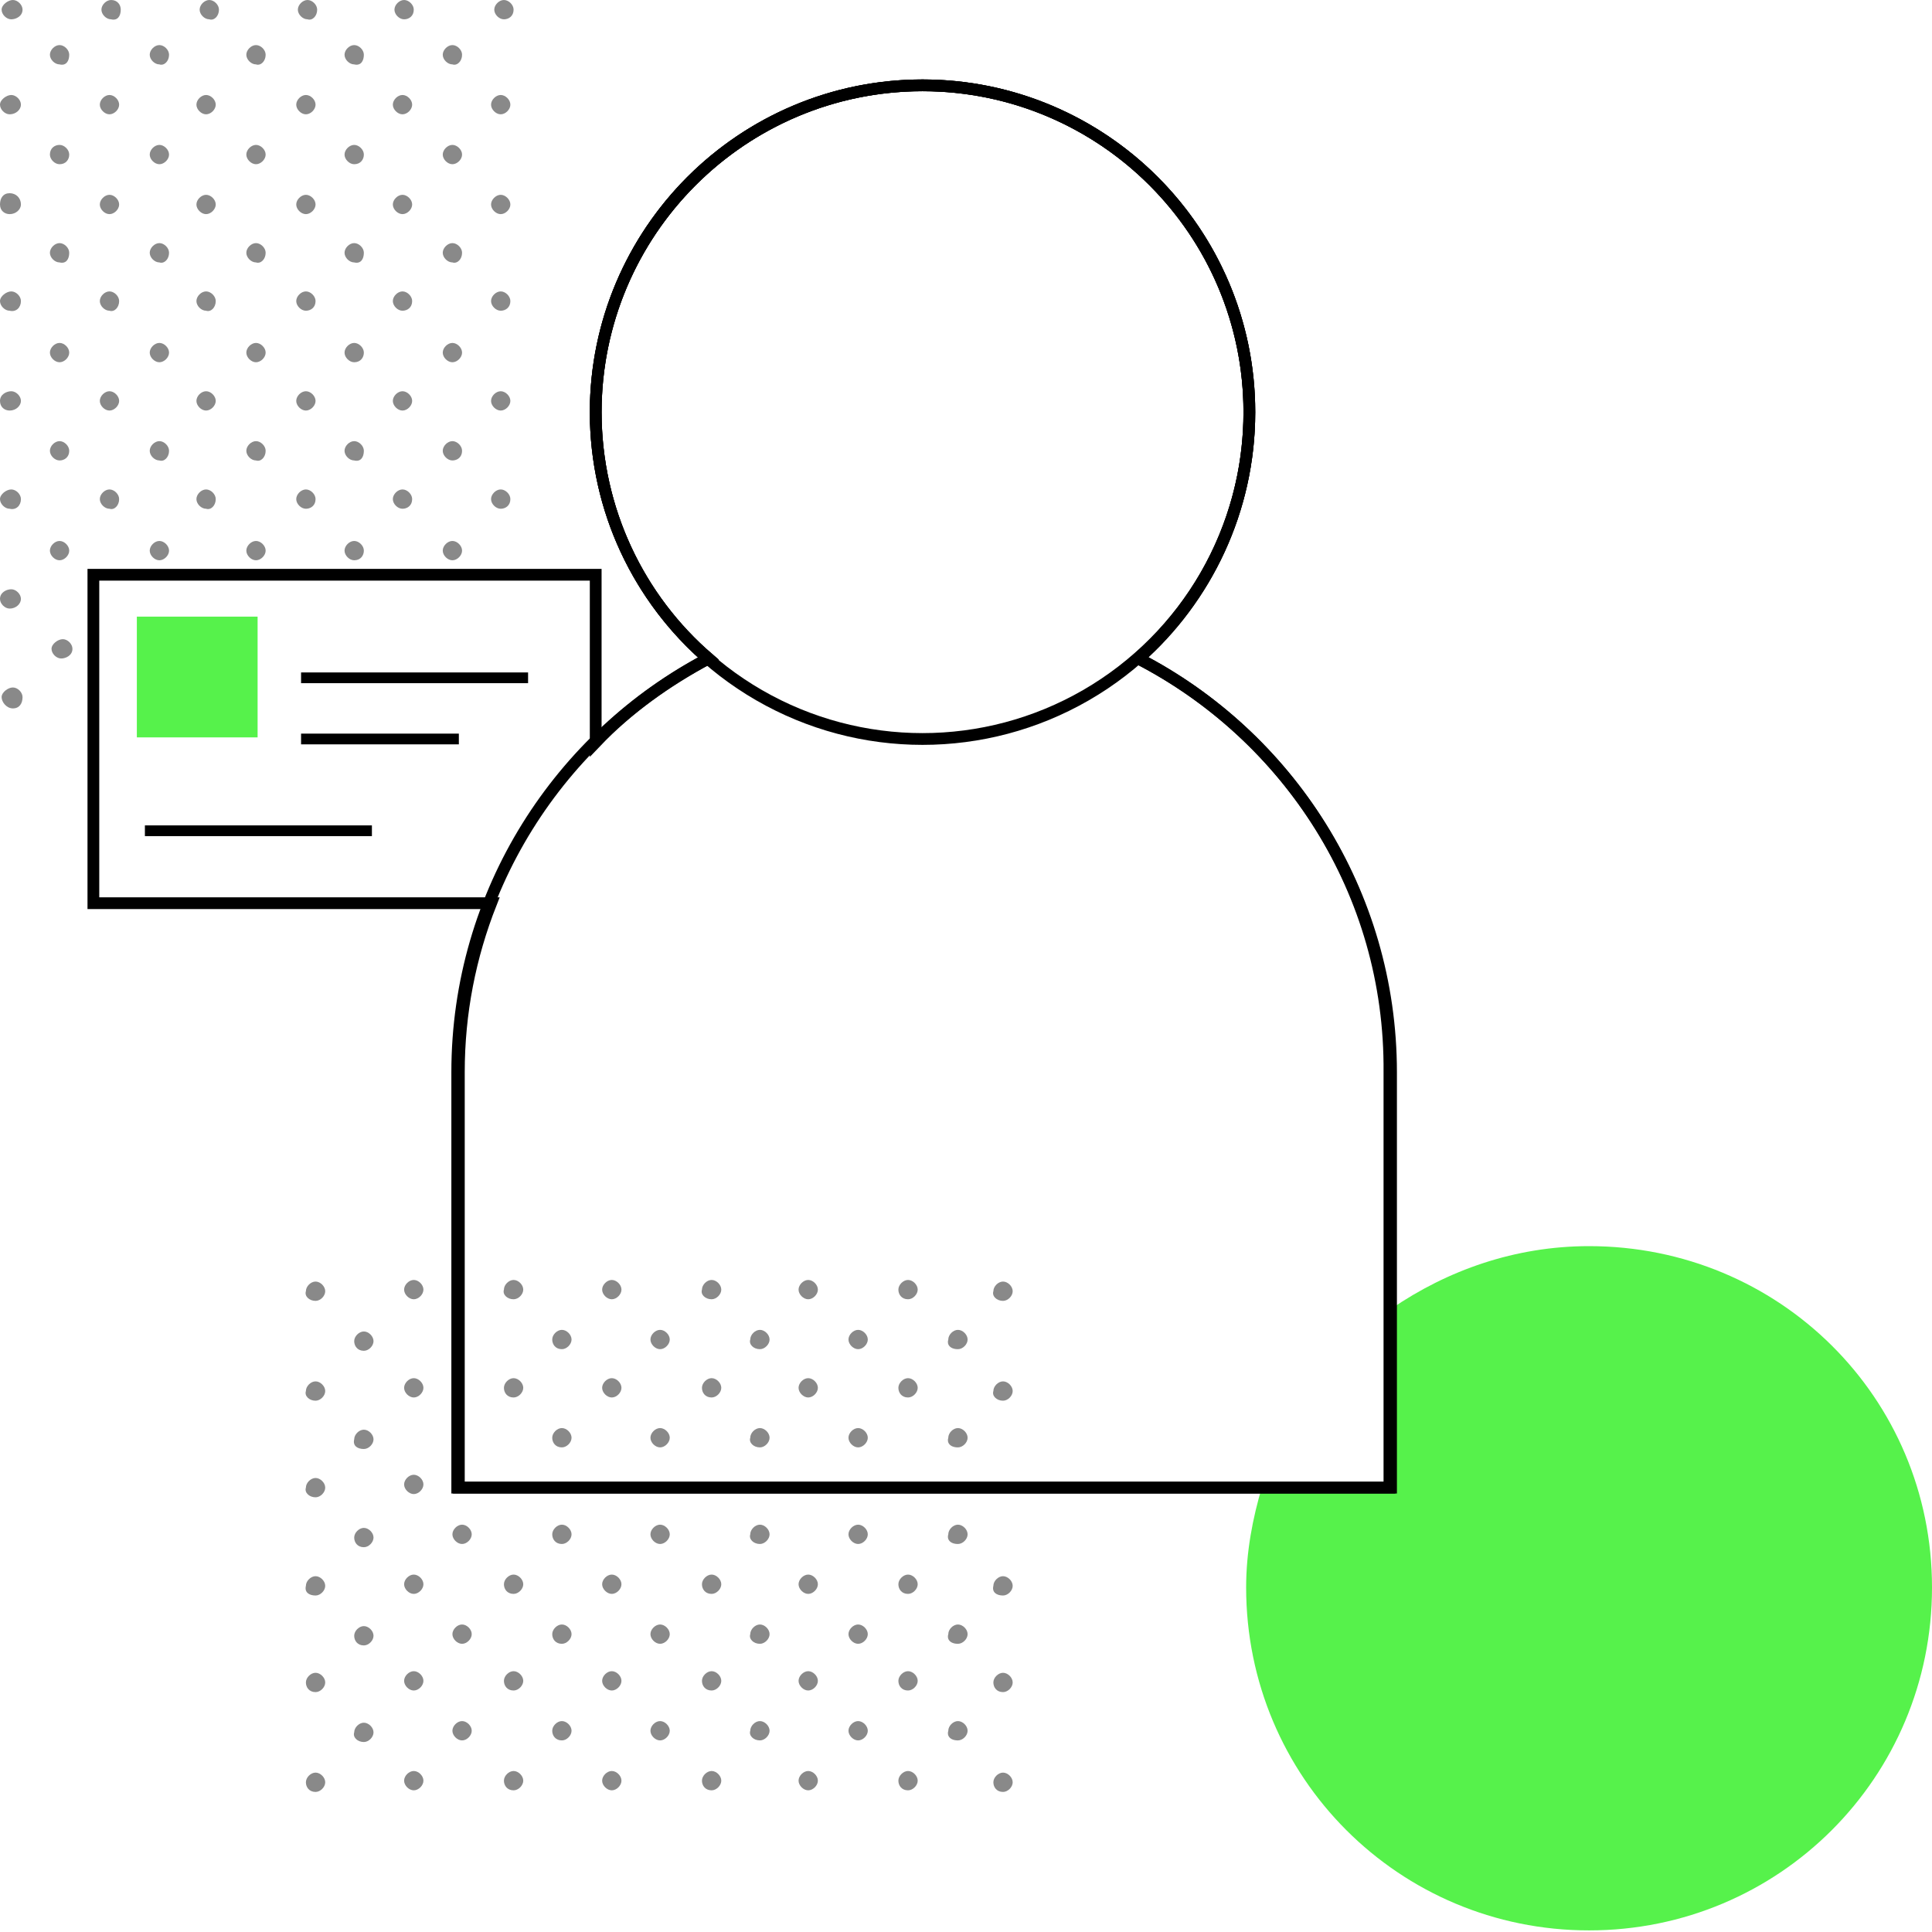 <?xml version="1.0" encoding="UTF-8"?>
<svg width="90px" height="90px" viewBox="0 0 90 90" version="1.1" xmlns="http://www.w3.org/2000/svg" xmlns:xlink="http://www.w3.org/1999/xlink">
    <title>0037 Rebranded help page-33</title>
    <g id="Page-1" stroke="none" stroke-width="1" fill="none" fill-rule="evenodd">
        <g id="membersfix-copy" transform="translate(-291, -135)">
            <g id="0037-Rebranded-help-page-33" transform="translate(291, 135)">
                <path d="M74.025,58.05 C70.575,58.05 67.425,59.175 64.8,60.975 L64.8,69.225 L58.8,69.225 C58.35,70.725 58.05,72.3 58.05,73.95 C58.05,82.8 65.175,89.925 74.025,89.925 C82.875,89.925 90,82.8 90,73.95 C90,65.1 82.875,58.05 74.025,58.05 Z" id="Path" fill="#56F24B" fill-rule="nonzero"></path>
                <circle id="Oval" stroke="#000000" stroke-width="0.548" cx="42.975" cy="19.2" r="15.225"></circle>
                <path d="M53.025,30.675 C56.175,27.9 58.2,23.775 58.2,19.2 C58.2,10.8 51.375,3.975 42.975,3.975 C34.575,3.975 27.75,10.8 27.75,19.2 C27.75,23.775 29.775,27.9 33,30.675 C26.1,34.275 21.3,41.55 21.3,49.95 L21.3,69.3 L64.725,69.3 L64.725,49.95 C64.8,41.55 60,34.275 53.025,30.675 Z" id="Path" stroke="#000000" stroke-width="0.548"></path>
                <g id="Group" transform="translate(13.5, 59.25)" fill="#898989" fill-rule="nonzero">
                    <path d="M10.425,24.15 C10.65,24.15 10.875,23.925 10.875,23.7 C10.875,23.475 10.65,23.25 10.425,23.25 C10.2,23.25 9.975,23.475 9.975,23.7 C9.975,23.925 10.125,24.15 10.425,24.15 Z M5.775,24.15 C6,24.15 6.225,23.925 6.225,23.7 C6.225,23.475 6,23.25 5.775,23.25 C5.55,23.25 5.325,23.475 5.325,23.7 C5.325,23.925 5.55,24.15 5.775,24.15 Z M8.025,21.825 C8.25,21.825 8.475,21.6 8.475,21.375 C8.475,21.15 8.25,20.925 8.025,20.925 C7.8,20.925 7.575,21.15 7.575,21.375 C7.575,21.6 7.8,21.825 8.025,21.825 Z M10.425,19.5 C10.65,19.5 10.875,19.275 10.875,19.05 C10.875,18.825 10.65,18.6 10.425,18.6 C10.2,18.6 9.975,18.825 9.975,19.05 C9.975,19.275 10.125,19.5 10.425,19.5 Z M5.775,19.5 C6,19.5 6.225,19.275 6.225,19.05 C6.225,18.825 6,18.6 5.775,18.6 C5.55,18.6 5.325,18.825 5.325,19.05 C5.325,19.275 5.55,19.5 5.775,19.5 Z M8.025,17.325 C8.25,17.325 8.475,17.1 8.475,16.875 C8.475,16.65 8.25,16.425 8.025,16.425 C7.8,16.425 7.575,16.65 7.575,16.875 C7.575,17.1 7.8,17.325 8.025,17.325 Z M10.425,15 C10.65,15 10.875,14.775 10.875,14.55 C10.875,14.325 10.65,14.1 10.425,14.1 C10.2,14.1 9.975,14.325 9.975,14.55 C9.975,14.775 10.125,15 10.425,15 Z M5.775,15 C6,15 6.225,14.775 6.225,14.55 C6.225,14.325 6,14.1 5.775,14.1 C5.55,14.1 5.325,14.325 5.325,14.55 C5.325,14.775 5.55,15 5.775,15 Z M8.025,12.675 C8.25,12.675 8.475,12.45 8.475,12.225 C8.475,12 8.25,11.775 8.025,11.775 C7.8,11.775 7.575,12 7.575,12.225 C7.575,12.45 7.8,12.675 8.025,12.675 Z M5.775,10.35 C6,10.35 6.225,10.125 6.225,9.9 C6.225,9.675 6,9.45 5.775,9.45 C5.55,9.45 5.325,9.675 5.325,9.9 C5.325,10.125 5.55,10.35 5.775,10.35 Z M10.425,5.85 C10.65,5.85 10.875,5.625 10.875,5.4 C10.875,5.175 10.65,4.95 10.425,4.95 C10.2,4.95 9.975,5.175 9.975,5.4 C9.975,5.625 10.125,5.85 10.425,5.85 Z M5.775,5.85 C6,5.85 6.225,5.625 6.225,5.4 C6.225,5.175 6,4.95 5.775,4.95 C5.55,4.95 5.325,5.175 5.325,5.4 C5.325,5.625 5.55,5.85 5.775,5.85 Z M10.425,1.275 C10.65,1.275 10.875,1.05 10.875,0.825 C10.875,0.6 10.65,0.375 10.425,0.375 C10.2,0.375 9.975,0.6 9.975,0.825 C9.9,1.05 10.125,1.275 10.425,1.275 Z M5.775,1.275 C6,1.275 6.225,1.05 6.225,0.825 C6.225,0.6 6,0.375 5.775,0.375 C5.55,0.375 5.325,0.6 5.325,0.825 C5.325,1.05 5.55,1.275 5.775,1.275 Z" id="Shape"></path>
                    <path d="M15,24.15 C15.225,24.15 15.45,23.925 15.45,23.7 C15.45,23.475 15.225,23.25 15,23.25 C14.775,23.25 14.55,23.475 14.55,23.7 C14.55,23.925 14.775,24.15 15,24.15 Z M12.675,21.825 C12.9,21.825 13.125,21.6 13.125,21.375 C13.125,21.15 12.9,20.925 12.675,20.925 C12.45,20.925 12.225,21.15 12.225,21.375 C12.225,21.6 12.375,21.825 12.675,21.825 Z M15,19.5 C15.225,19.5 15.45,19.275 15.45,19.05 C15.45,18.825 15.225,18.6 15,18.6 C14.775,18.6 14.55,18.825 14.55,19.05 C14.55,19.275 14.775,19.5 15,19.5 Z M12.675,17.325 C12.9,17.325 13.125,17.1 13.125,16.875 C13.125,16.65 12.9,16.425 12.675,16.425 C12.45,16.425 12.225,16.65 12.225,16.875 C12.225,17.1 12.375,17.325 12.675,17.325 Z M15,15 C15.225,15 15.45,14.775 15.45,14.55 C15.45,14.325 15.225,14.1 15,14.1 C14.775,14.1 14.55,14.325 14.55,14.55 C14.55,14.775 14.775,15 15,15 Z M12.675,12.675 C12.9,12.675 13.125,12.45 13.125,12.225 C13.125,12 12.9,11.775 12.675,11.775 C12.45,11.775 12.225,12 12.225,12.225 C12.225,12.45 12.375,12.675 12.675,12.675 Z M12.675,8.175 C12.9,8.175 13.125,7.95 13.125,7.725 C13.125,7.5 12.9,7.275 12.675,7.275 C12.45,7.275 12.225,7.5 12.225,7.725 C12.225,7.95 12.375,8.175 12.675,8.175 Z M15,5.85 C15.225,5.85 15.45,5.625 15.45,5.4 C15.45,5.175 15.225,4.95 15,4.95 C14.775,4.95 14.55,5.175 14.55,5.4 C14.55,5.625 14.775,5.85 15,5.85 Z M12.675,3.6 C12.9,3.6 13.125,3.375 13.125,3.15 C13.125,2.925 12.9,2.7 12.675,2.7 C12.45,2.7 12.225,2.925 12.225,3.15 C12.225,3.375 12.375,3.6 12.675,3.6 Z M15,1.275 C15.225,1.275 15.45,1.05 15.45,0.825 C15.45,0.6 15.225,0.375 15,0.375 C14.775,0.375 14.55,0.6 14.55,0.825 C14.55,1.05 14.775,1.275 15,1.275 Z" id="Shape"></path>
                    <path d="M1.2,24.225 C1.425,24.225 1.65,24 1.65,23.775 C1.65,23.55 1.425,23.325 1.2,23.325 C0.975,23.325 0.75,23.55 0.75,23.775 C0.75,24 0.9,24.225 1.2,24.225 Z M3.45,21.9 C3.675,21.9 3.9,21.675 3.9,21.45 C3.9,21.225 3.675,21 3.45,21 C3.225,21 3,21.225 3,21.45 C2.925,21.675 3.15,21.9 3.45,21.9 Z M1.2,19.575 C1.425,19.575 1.65,19.35 1.65,19.125 C1.65,18.9 1.425,18.675 1.2,18.675 C0.975,18.675 0.75,18.9 0.75,19.125 C0.75,19.35 0.9,19.575 1.2,19.575 Z M3.45,17.4 C3.675,17.4 3.9,17.175 3.9,16.95 C3.9,16.725 3.675,16.5 3.45,16.5 C3.225,16.5 3,16.725 3,16.95 C3,17.175 3.15,17.4 3.45,17.4 Z M1.2,15.075 C1.425,15.075 1.65,14.85 1.65,14.625 C1.65,14.4 1.425,14.175 1.2,14.175 C0.975,14.175 0.75,14.4 0.75,14.625 C0.675,14.925 0.9,15.075 1.2,15.075 Z M3.45,12.825 C3.675,12.825 3.9,12.6 3.9,12.375 C3.9,12.15 3.675,11.925 3.45,11.925 C3.225,11.925 3,12.15 3,12.375 C3,12.6 3.15,12.825 3.45,12.825 Z M1.2,10.5 C1.425,10.5 1.65,10.275 1.65,10.05 C1.65,9.825 1.425,9.6 1.2,9.6 C0.975,9.6 0.75,9.825 0.75,10.05 C0.675,10.275 0.9,10.5 1.2,10.5 Z M3.45,8.25 C3.675,8.25 3.9,8.025 3.9,7.8 C3.9,7.575 3.675,7.35 3.45,7.35 C3.225,7.35 3,7.575 3,7.8 C2.925,8.1 3.15,8.25 3.45,8.25 Z M1.2,6 C1.425,6 1.65,5.775 1.65,5.55 C1.65,5.325 1.425,5.1 1.2,5.1 C0.975,5.1 0.75,5.325 0.75,5.55 C0.675,5.775 0.9,6 1.2,6 Z M3.45,3.675 C3.675,3.675 3.9,3.45 3.9,3.225 C3.9,3 3.675,2.775 3.45,2.775 C3.225,2.775 3,3 3,3.225 C3,3.45 3.15,3.675 3.45,3.675 Z M1.2,1.35 C1.425,1.35 1.65,1.125 1.65,0.9 C1.65,0.675 1.425,0.45 1.2,0.45 C0.975,0.45 0.75,0.675 0.75,0.9 C0.675,1.125 0.9,1.35 1.2,1.35 Z" id="Shape"></path>
                    <g transform="translate(16.5, 0)" id="Shape">
                        <path d="M16.725,24.225 C16.95,24.225 17.175,24 17.175,23.775 C17.175,23.55 16.95,23.325 16.725,23.325 C16.5,23.325 16.275,23.55 16.275,23.775 C16.275,24 16.425,24.225 16.725,24.225 Z M16.725,19.575 C16.95,19.575 17.175,19.35 17.175,19.125 C17.175,18.9 16.95,18.675 16.725,18.675 C16.5,18.675 16.275,18.9 16.275,19.125 C16.275,19.35 16.425,19.575 16.725,19.575 Z M16.725,15.075 C16.95,15.075 17.175,14.85 17.175,14.625 C17.175,14.4 16.95,14.175 16.725,14.175 C16.5,14.175 16.275,14.4 16.275,14.625 C16.2,14.925 16.425,15.075 16.725,15.075 Z M16.725,6 C16.95,6 17.175,5.775 17.175,5.55 C17.175,5.325 16.95,5.1 16.725,5.1 C16.5,5.1 16.275,5.325 16.275,5.55 C16.2,5.775 16.425,6 16.725,6 Z M16.725,1.35 C16.95,1.35 17.175,1.125 17.175,0.9 C17.175,0.675 16.95,0.45 16.725,0.45 C16.5,0.45 16.275,0.675 16.275,0.9 C16.2,1.125 16.425,1.35 16.725,1.35 Z"></path>
                        <path d="M12.3,24.15 C12.525,24.15 12.75,23.925 12.75,23.7 C12.75,23.475 12.525,23.25 12.3,23.25 C12.075,23.25 11.85,23.475 11.85,23.7 C11.85,23.925 12,24.15 12.3,24.15 Z M7.65,24.15 C7.875,24.15 8.1,23.925 8.1,23.7 C8.1,23.475 7.875,23.25 7.65,23.25 C7.425,23.25 7.2,23.475 7.2,23.7 C7.2,23.925 7.425,24.15 7.65,24.15 Z M3.15,24.15 C3.375,24.15 3.6,23.925 3.6,23.7 C3.6,23.475 3.375,23.25 3.15,23.25 C2.925,23.25 2.7,23.475 2.7,23.7 C2.7,23.925 2.85,24.15 3.15,24.15 Z M14.625,21.825 C14.85,21.825 15.075,21.6 15.075,21.375 C15.075,21.15 14.85,20.925 14.625,20.925 C14.4,20.925 14.175,21.15 14.175,21.375 C14.1,21.6 14.25,21.825 14.625,21.825 Z M9.975,21.825 C10.2,21.825 10.425,21.6 10.425,21.375 C10.425,21.15 10.2,20.925 9.975,20.925 C9.75,20.925 9.525,21.15 9.525,21.375 C9.525,21.6 9.75,21.825 9.975,21.825 Z M5.4,21.825 C5.625,21.825 5.85,21.6 5.85,21.375 C5.85,21.15 5.625,20.925 5.4,20.925 C5.175,20.925 4.95,21.15 4.95,21.375 C4.875,21.6 5.1,21.825 5.4,21.825 Z M0.75,21.825 C0.975,21.825 1.2,21.6 1.2,21.375 C1.2,21.15 0.975,20.925 0.75,20.925 C0.525,20.925 0.3,21.15 0.3,21.375 C0.3,21.6 0.525,21.825 0.75,21.825 Z M12.3,19.5 C12.525,19.5 12.75,19.275 12.75,19.05 C12.75,18.825 12.525,18.6 12.3,18.6 C12.075,18.6 11.85,18.825 11.85,19.05 C11.85,19.275 12,19.5 12.3,19.5 Z M7.65,19.5 C7.875,19.5 8.1,19.275 8.1,19.05 C8.1,18.825 7.875,18.6 7.65,18.6 C7.425,18.6 7.2,18.825 7.2,19.05 C7.2,19.275 7.425,19.5 7.65,19.5 Z M3.15,19.5 C3.375,19.5 3.6,19.275 3.6,19.05 C3.6,18.825 3.375,18.6 3.15,18.6 C2.925,18.6 2.7,18.825 2.7,19.05 C2.7,19.275 2.85,19.5 3.15,19.5 Z M14.625,17.325 C14.85,17.325 15.075,17.1 15.075,16.875 C15.075,16.65 14.85,16.425 14.625,16.425 C14.4,16.425 14.175,16.65 14.175,16.875 C14.1,17.1 14.25,17.325 14.625,17.325 Z M9.975,17.325 C10.2,17.325 10.425,17.1 10.425,16.875 C10.425,16.65 10.2,16.425 9.975,16.425 C9.75,16.425 9.525,16.65 9.525,16.875 C9.525,17.1 9.75,17.325 9.975,17.325 Z M5.4,17.325 C5.625,17.325 5.85,17.1 5.85,16.875 C5.85,16.65 5.625,16.425 5.4,16.425 C5.175,16.425 4.95,16.65 4.95,16.875 C4.875,17.1 5.1,17.325 5.4,17.325 Z M0.75,17.325 C0.975,17.325 1.2,17.1 1.2,16.875 C1.2,16.65 0.975,16.425 0.75,16.425 C0.525,16.425 0.3,16.65 0.3,16.875 C0.3,17.1 0.525,17.325 0.75,17.325 Z M12.3,15 C12.525,15 12.75,14.775 12.75,14.55 C12.75,14.325 12.525,14.1 12.3,14.1 C12.075,14.1 11.85,14.325 11.85,14.55 C11.85,14.775 12,15 12.3,15 Z M7.65,15 C7.875,15 8.1,14.775 8.1,14.55 C8.1,14.325 7.875,14.1 7.65,14.1 C7.425,14.1 7.2,14.325 7.2,14.55 C7.2,14.775 7.425,15 7.65,15 Z M3.15,15 C3.375,15 3.6,14.775 3.6,14.55 C3.6,14.325 3.375,14.1 3.15,14.1 C2.925,14.1 2.7,14.325 2.7,14.55 C2.7,14.775 2.85,15 3.15,15 Z M14.625,12.675 C14.85,12.675 15.075,12.45 15.075,12.225 C15.075,12 14.85,11.775 14.625,11.775 C14.4,11.775 14.175,12 14.175,12.225 C14.1,12.45 14.25,12.675 14.625,12.675 Z M9.975,12.675 C10.2,12.675 10.425,12.45 10.425,12.225 C10.425,12 10.2,11.775 9.975,11.775 C9.75,11.775 9.525,12 9.525,12.225 C9.525,12.45 9.75,12.675 9.975,12.675 Z M5.4,12.675 C5.625,12.675 5.85,12.45 5.85,12.225 C5.85,12 5.625,11.775 5.4,11.775 C5.175,11.775 4.95,12 4.95,12.225 C4.875,12.45 5.1,12.675 5.4,12.675 Z M0.75,12.675 C0.975,12.675 1.2,12.45 1.2,12.225 C1.2,12 0.975,11.775 0.75,11.775 C0.525,11.775 0.3,12 0.3,12.225 C0.3,12.45 0.525,12.675 0.75,12.675 Z M14.625,8.175 C14.85,8.175 15.075,7.95 15.075,7.725 C15.075,7.5 14.85,7.275 14.625,7.275 C14.4,7.275 14.175,7.5 14.175,7.725 C14.1,7.95 14.25,8.175 14.625,8.175 Z M9.975,8.175 C10.2,8.175 10.425,7.95 10.425,7.725 C10.425,7.5 10.2,7.275 9.975,7.275 C9.75,7.275 9.525,7.5 9.525,7.725 C9.525,7.95 9.75,8.175 9.975,8.175 Z M5.4,8.175 C5.625,8.175 5.85,7.95 5.85,7.725 C5.85,7.5 5.625,7.275 5.4,7.275 C5.175,7.275 4.95,7.5 4.95,7.725 C4.875,7.95 5.1,8.175 5.4,8.175 Z M0.75,8.175 C0.975,8.175 1.2,7.95 1.2,7.725 C1.2,7.5 0.975,7.275 0.75,7.275 C0.525,7.275 0.3,7.5 0.3,7.725 C0.3,7.95 0.525,8.175 0.75,8.175 Z M12.3,5.85 C12.525,5.85 12.75,5.625 12.75,5.4 C12.75,5.175 12.525,4.95 12.3,4.95 C12.075,4.95 11.85,5.175 11.85,5.4 C11.85,5.625 12,5.85 12.3,5.85 Z M7.65,5.85 C7.875,5.85 8.1,5.625 8.1,5.4 C8.1,5.175 7.875,4.95 7.65,4.95 C7.425,4.95 7.2,5.175 7.2,5.4 C7.2,5.625 7.425,5.85 7.65,5.85 Z M3.15,5.85 C3.375,5.85 3.6,5.625 3.6,5.4 C3.6,5.175 3.375,4.95 3.15,4.95 C2.925,4.95 2.7,5.175 2.7,5.4 C2.7,5.625 2.85,5.85 3.15,5.85 Z M14.625,3.6 C14.85,3.6 15.075,3.375 15.075,3.15 C15.075,2.925 14.85,2.7 14.625,2.7 C14.4,2.7 14.175,2.925 14.175,3.15 C14.1,3.375 14.25,3.6 14.625,3.6 Z M9.975,3.6 C10.2,3.6 10.425,3.375 10.425,3.15 C10.425,2.925 10.2,2.7 9.975,2.7 C9.75,2.7 9.525,2.925 9.525,3.15 C9.525,3.375 9.75,3.6 9.975,3.6 Z M5.4,3.6 C5.625,3.6 5.85,3.375 5.85,3.15 C5.85,2.925 5.625,2.7 5.4,2.7 C5.175,2.7 4.95,2.925 4.95,3.15 C4.875,3.375 5.1,3.6 5.4,3.6 Z M0.75,3.6 C0.975,3.6 1.2,3.375 1.2,3.15 C1.2,2.925 0.975,2.7 0.75,2.7 C0.525,2.7 0.3,2.925 0.3,3.15 C0.3,3.375 0.525,3.6 0.75,3.6 Z M12.3,1.275 C12.525,1.275 12.75,1.05 12.75,0.825 C12.75,0.6 12.525,0.375 12.3,0.375 C12.075,0.375 11.85,0.6 11.85,0.825 C11.85,1.05 12,1.275 12.3,1.275 Z M7.65,1.275 C7.875,1.275 8.1,1.05 8.1,0.825 C8.1,0.6 7.875,0.375 7.65,0.375 C7.425,0.375 7.2,0.6 7.2,0.825 C7.2,1.05 7.425,1.275 7.65,1.275 Z M3.15,1.275 C3.375,1.275 3.6,1.05 3.6,0.825 C3.6,0.6 3.375,0.375 3.15,0.375 C2.925,0.375 2.7,0.6 2.7,0.825 C2.625,1.05 2.85,1.275 3.15,1.275 Z"></path>
                    </g>
                </g>
                <path d="M53.025,30.675 C56.175,27.9 58.2,23.775 58.2,19.2 C58.2,10.8 51.375,3.975 42.975,3.975 C34.575,3.975 27.75,10.8 27.75,19.2 C27.75,23.775 29.775,27.9 33,30.675 C31.05,31.725 29.25,33 27.75,34.575 L27.75,26.775 L4.35,26.775 L4.35,42.075 L22.875,42.075 C21.9,44.55 21.375,47.175 21.375,49.95 L21.375,69.3 L64.8,69.3 L64.8,49.95 C64.8,41.55 60,34.275 53.025,30.675 Z" id="Path" stroke="#000000" stroke-width="0.548"></path>
                <rect id="Rectangle" fill="#56F24B" fill-rule="nonzero" x="6.375" y="28.725" width="5.625" height="5.625"></rect>
                <line x1="14.025" y1="31.575" x2="24.6" y2="31.575" id="Path" stroke="#000000" stroke-width="0.5"></line>
                <line x1="6.75" y1="38.7" x2="17.325" y2="38.7" id="Path" stroke="#000000" stroke-width="0.5"></line>
                <line x1="14.025" y1="34.425" x2="21.375" y2="34.425" id="Path" stroke="#000000" stroke-width="0.5"></line>
                <g id="Group" fill="#898989" fill-rule="nonzero">
                    <path d="M23.775,23.25 C23.775,23.025 23.55,22.8 23.325,22.8 C23.1,22.8 22.875,23.025 22.875,23.25 C22.875,23.475 23.1,23.7 23.325,23.7 C23.55,23.7 23.775,23.55 23.775,23.25 Z M21.525,25.65 C21.525,25.425 21.3,25.2 21.075,25.2 C20.85,25.2 20.625,25.425 20.625,25.65 C20.625,25.875 20.85,26.1 21.075,26.1 C21.3,26.1 21.525,25.875 21.525,25.65 Z M19.2,23.25 C19.2,23.025 18.975,22.8 18.75,22.8 C18.525,22.8 18.3,23.025 18.3,23.25 C18.3,23.475 18.525,23.7 18.75,23.7 C18.975,23.7 19.2,23.55 19.2,23.25 Z M16.95,25.65 C16.95,25.425 16.725,25.2 16.5,25.2 C16.275,25.2 16.05,25.425 16.05,25.65 C16.05,25.875 16.275,26.1 16.5,26.1 C16.8,26.1 16.95,25.875 16.95,25.65 Z M14.7,23.25 C14.7,23.025 14.475,22.8 14.25,22.8 C14.025,22.8 13.8,23.025 13.8,23.25 C13.8,23.475 14.025,23.7 14.25,23.7 C14.475,23.7 14.7,23.55 14.7,23.25 Z M12.375,25.65 C12.375,25.425 12.15,25.2 11.925,25.2 C11.7,25.2 11.475,25.425 11.475,25.65 C11.475,25.875 11.7,26.1 11.925,26.1 C12.15,26.1 12.375,25.875 12.375,25.65 Z M10.05,23.25 C10.05,23.025 9.825,22.8 9.6,22.8 C9.375,22.8 9.15,23.025 9.15,23.25 C9.15,23.475 9.375,23.7 9.6,23.7 C9.825,23.775 10.05,23.55 10.05,23.25 Z M7.875,25.65 C7.875,25.425 7.65,25.2 7.425,25.2 C7.2,25.2 6.975,25.425 6.975,25.65 C6.975,25.875 7.2,26.1 7.425,26.1 C7.65,26.1 7.875,25.875 7.875,25.65 Z M5.55,23.25 C5.55,23.025 5.325,22.8 5.1,22.8 C4.875,22.8 4.65,23.025 4.65,23.25 C4.65,23.475 4.875,23.7 5.1,23.7 C5.325,23.775 5.55,23.55 5.55,23.25 Z M3.225,25.65 C3.225,25.425 3,25.2 2.775,25.2 C2.55,25.2 2.325,25.425 2.325,25.65 C2.325,25.875 2.55,26.1 2.775,26.1 C3,26.1 3.225,25.875 3.225,25.65 Z M0.975,23.25 C0.975,23.025 0.75,22.8 0.525,22.8 C0.3,22.8 0,23.025 0,23.25 C0,23.475 0.225,23.7 0.45,23.7 C0.75,23.775 0.975,23.55 0.975,23.25 Z M0.975,27.9 C0.975,27.675 0.75,27.45 0.525,27.45 C0.3,27.45 0,27.6 0,27.9 C0,28.125 0.225,28.35 0.45,28.35 C0.75,28.35 0.975,28.125 0.975,27.9 Z" id="Shape"></path>
                    <path d="M23.775,18.675 C23.775,18.45 23.55,18.225 23.325,18.225 C23.1,18.225 22.875,18.45 22.875,18.675 C22.875,18.9 23.1,19.125 23.325,19.125 C23.55,19.125 23.775,18.9 23.775,18.675 Z M21.525,21 C21.525,20.775 21.3,20.55 21.075,20.55 C20.85,20.55 20.625,20.775 20.625,21 C20.625,21.225 20.85,21.45 21.075,21.45 C21.3,21.45 21.525,21.3 21.525,21 Z M19.2,18.675 C19.2,18.45 18.975,18.225 18.75,18.225 C18.525,18.225 18.3,18.45 18.3,18.675 C18.3,18.9 18.525,19.125 18.75,19.125 C18.975,19.125 19.2,18.9 19.2,18.675 Z M16.95,21 C16.95,20.775 16.725,20.55 16.5,20.55 C16.275,20.55 16.05,20.775 16.05,21 C16.05,21.225 16.275,21.45 16.5,21.45 C16.8,21.525 16.95,21.3 16.95,21 Z M14.7,18.675 C14.7,18.45 14.475,18.225 14.25,18.225 C14.025,18.225 13.8,18.45 13.8,18.675 C13.8,18.9 14.025,19.125 14.25,19.125 C14.475,19.125 14.7,18.9 14.7,18.675 Z M12.375,21 C12.375,20.775 12.15,20.55 11.925,20.55 C11.7,20.55 11.475,20.775 11.475,21 C11.475,21.225 11.7,21.45 11.925,21.45 C12.15,21.525 12.375,21.3 12.375,21 Z M10.05,18.675 C10.05,18.45 9.825,18.225 9.6,18.225 C9.375,18.225 9.15,18.45 9.15,18.675 C9.15,18.9 9.375,19.125 9.6,19.125 C9.825,19.125 10.05,18.9 10.05,18.675 Z M7.875,21 C7.875,20.775 7.65,20.55 7.425,20.55 C7.2,20.55 6.975,20.775 6.975,21 C6.975,21.225 7.2,21.45 7.425,21.45 C7.65,21.525 7.875,21.3 7.875,21 Z M5.55,18.675 C5.55,18.45 5.325,18.225 5.1,18.225 C4.875,18.225 4.65,18.45 4.65,18.675 C4.65,18.9 4.875,19.125 5.1,19.125 C5.325,19.125 5.55,18.9 5.55,18.675 Z M3.225,21 C3.225,20.775 3,20.55 2.775,20.55 C2.55,20.55 2.325,20.775 2.325,21 C2.325,21.225 2.55,21.45 2.775,21.45 C3,21.45 3.225,21.3 3.225,21 Z M0.975,18.675 C0.975,18.45 0.75,18.225 0.525,18.225 C0.3,18.225 0,18.375 0,18.675 C0,18.975 0.225,19.125 0.45,19.125 C0.75,19.125 0.975,18.9 0.975,18.675 Z" id="Shape"></path>
                    <path d="M3.375,30.225 C3.375,30 3.15,29.775 2.925,29.775 C2.7,29.775 2.4,30 2.4,30.225 C2.4,30.45 2.625,30.675 2.85,30.675 C3.075,30.675 3.375,30.525 3.375,30.225 Z M1.05,32.475 C1.05,32.25 0.825,32.025 0.6,32.025 C0.375,32.025 0.075,32.25 0.075,32.475 C0.075,32.7 0.3,33 0.6,33 C0.9,33 1.05,32.775 1.05,32.475 Z" id="Shape"></path>
                    <g id="Shape">
                        <path d="M23.925,0.45 C23.925,0.225 23.7,0 23.475,0 C23.25,0 23.025,0.225 23.025,0.45 C23.025,0.675 23.25,0.9 23.475,0.9 C23.7,0.9 23.925,0.75 23.925,0.45 Z M19.275,0.45 C19.275,0.225 19.05,0 18.825,0 C18.6,0 18.375,0.225 18.375,0.45 C18.375,0.675 18.6,0.9 18.825,0.9 C19.05,0.9 19.275,0.75 19.275,0.45 Z M14.775,0.45 C14.775,0.225 14.55,0 14.325,0 C14.1,0 13.875,0.225 13.875,0.45 C13.875,0.675 14.1,0.9 14.325,0.9 C14.55,0.975 14.775,0.75 14.775,0.45 Z M10.2,0.45 C10.2,0.225 9.975,0 9.75,0 C9.525,0 9.3,0.225 9.3,0.45 C9.3,0.675 9.525,0.9 9.75,0.9 C9.975,0.975 10.2,0.75 10.2,0.45 Z M5.625,0.45 C5.625,0.225 5.475,0 5.175,0 C4.95,0 4.725,0.225 4.725,0.45 C4.725,0.675 4.95,0.9 5.175,0.9 C5.475,0.975 5.625,0.75 5.625,0.45 Z M1.05,0.45 C1.05,0.225 0.825,0 0.6,0 C0.375,0 0.075,0.225 0.075,0.45 C0.075,0.675 0.3,0.9 0.525,0.9 C0.75,0.9 1.05,0.75 1.05,0.45 Z"></path>
                        <path d="M23.775,4.875 C23.775,4.65 23.55,4.425 23.325,4.425 C23.1,4.425 22.875,4.65 22.875,4.875 C22.875,5.1 23.1,5.325 23.325,5.325 C23.55,5.325 23.775,5.1 23.775,4.875 Z M23.775,9.525 C23.775,9.3 23.55,9.075 23.325,9.075 C23.1,9.075 22.875,9.3 22.875,9.525 C22.875,9.75 23.1,9.975 23.325,9.975 C23.55,9.975 23.775,9.75 23.775,9.525 Z M23.775,14.025 C23.775,13.8 23.55,13.575 23.325,13.575 C23.1,13.575 22.875,13.8 22.875,14.025 C22.875,14.25 23.1,14.475 23.325,14.475 C23.55,14.475 23.775,14.325 23.775,14.025 Z M21.525,2.55 C21.525,2.325 21.3,2.1 21.075,2.1 C20.85,2.1 20.625,2.325 20.625,2.55 C20.625,2.775 20.85,3 21.075,3 C21.3,3.075 21.525,2.85 21.525,2.55 Z M21.525,7.2 C21.525,6.975 21.3,6.75 21.075,6.75 C20.85,6.75 20.625,6.975 20.625,7.2 C20.625,7.425 20.85,7.65 21.075,7.65 C21.3,7.65 21.525,7.425 21.525,7.2 Z M21.525,11.775 C21.525,11.55 21.3,11.325 21.075,11.325 C20.85,11.325 20.625,11.55 20.625,11.775 C20.625,12 20.85,12.225 21.075,12.225 C21.3,12.3 21.525,12.075 21.525,11.775 Z M21.525,16.425 C21.525,16.2 21.3,15.975 21.075,15.975 C20.85,15.975 20.625,16.2 20.625,16.425 C20.625,16.65 20.85,16.875 21.075,16.875 C21.3,16.875 21.525,16.65 21.525,16.425 Z M19.2,4.875 C19.2,4.65 18.975,4.425 18.75,4.425 C18.525,4.425 18.3,4.65 18.3,4.875 C18.3,5.1 18.525,5.325 18.75,5.325 C18.975,5.325 19.2,5.1 19.2,4.875 Z M19.2,9.525 C19.2,9.3 18.975,9.075 18.75,9.075 C18.525,9.075 18.3,9.3 18.3,9.525 C18.3,9.75 18.525,9.975 18.75,9.975 C18.975,9.975 19.2,9.75 19.2,9.525 Z M19.2,14.025 C19.2,13.8 18.975,13.575 18.75,13.575 C18.525,13.575 18.3,13.8 18.3,14.025 C18.3,14.25 18.525,14.475 18.75,14.475 C18.975,14.475 19.2,14.325 19.2,14.025 Z M16.95,2.55 C16.95,2.325 16.725,2.1 16.5,2.1 C16.275,2.1 16.05,2.325 16.05,2.55 C16.05,2.775 16.275,3 16.5,3 C16.8,3.075 16.95,2.85 16.95,2.55 Z M16.95,7.2 C16.95,6.975 16.725,6.75 16.5,6.75 C16.275,6.75 16.05,6.975 16.05,7.2 C16.05,7.425 16.275,7.65 16.5,7.65 C16.8,7.65 16.95,7.425 16.95,7.2 Z M16.95,11.775 C16.95,11.55 16.725,11.325 16.5,11.325 C16.275,11.325 16.05,11.55 16.05,11.775 C16.05,12 16.275,12.225 16.5,12.225 C16.8,12.3 16.95,12.075 16.95,11.775 Z M16.95,16.425 C16.95,16.2 16.725,15.975 16.5,15.975 C16.275,15.975 16.05,16.2 16.05,16.425 C16.05,16.65 16.275,16.875 16.5,16.875 C16.8,16.875 16.95,16.65 16.95,16.425 Z M14.7,4.875 C14.7,4.65 14.475,4.425 14.25,4.425 C14.025,4.425 13.8,4.65 13.8,4.875 C13.8,5.1 14.025,5.325 14.25,5.325 C14.475,5.325 14.7,5.1 14.7,4.875 Z M14.7,9.525 C14.7,9.3 14.475,9.075 14.25,9.075 C14.025,9.075 13.8,9.3 13.8,9.525 C13.8,9.75 14.025,9.975 14.25,9.975 C14.475,9.975 14.7,9.75 14.7,9.525 Z M14.7,14.025 C14.7,13.8 14.475,13.575 14.25,13.575 C14.025,13.575 13.8,13.8 13.8,14.025 C13.8,14.25 14.025,14.475 14.25,14.475 C14.475,14.475 14.7,14.325 14.7,14.025 Z M12.375,2.55 C12.375,2.325 12.15,2.1 11.925,2.1 C11.7,2.1 11.475,2.325 11.475,2.55 C11.475,2.775 11.7,3 11.925,3 C12.15,3.075 12.375,2.85 12.375,2.55 Z M12.375,7.2 C12.375,6.975 12.15,6.75 11.925,6.75 C11.7,6.75 11.475,6.975 11.475,7.2 C11.475,7.425 11.7,7.65 11.925,7.65 C12.15,7.65 12.375,7.425 12.375,7.2 Z M12.375,11.775 C12.375,11.55 12.15,11.325 11.925,11.325 C11.7,11.325 11.475,11.55 11.475,11.775 C11.475,12 11.7,12.225 11.925,12.225 C12.15,12.3 12.375,12.075 12.375,11.775 Z M12.375,16.425 C12.375,16.2 12.15,15.975 11.925,15.975 C11.7,15.975 11.475,16.2 11.475,16.425 C11.475,16.65 11.7,16.875 11.925,16.875 C12.15,16.875 12.375,16.65 12.375,16.425 Z M10.05,4.875 C10.05,4.65 9.825,4.425 9.6,4.425 C9.375,4.425 9.15,4.65 9.15,4.875 C9.15,5.1 9.375,5.325 9.6,5.325 C9.825,5.325 10.05,5.1 10.05,4.875 Z M10.05,9.525 C10.05,9.3 9.825,9.075 9.6,9.075 C9.375,9.075 9.15,9.3 9.15,9.525 C9.15,9.75 9.375,9.975 9.6,9.975 C9.825,9.975 10.05,9.75 10.05,9.525 Z M10.05,14.025 C10.05,13.8 9.825,13.575 9.6,13.575 C9.375,13.575 9.15,13.8 9.15,14.025 C9.15,14.25 9.375,14.475 9.6,14.475 C9.825,14.55 10.05,14.325 10.05,14.025 Z M7.875,2.55 C7.875,2.325 7.65,2.1 7.425,2.1 C7.2,2.1 6.975,2.325 6.975,2.55 C6.975,2.775 7.2,3 7.425,3 C7.65,3.075 7.875,2.85 7.875,2.55 Z M7.875,7.2 C7.875,6.975 7.65,6.75 7.425,6.75 C7.2,6.75 6.975,6.975 6.975,7.2 C6.975,7.425 7.2,7.65 7.425,7.65 C7.65,7.65 7.875,7.425 7.875,7.2 Z M7.875,11.775 C7.875,11.55 7.65,11.325 7.425,11.325 C7.2,11.325 6.975,11.55 6.975,11.775 C6.975,12 7.2,12.225 7.425,12.225 C7.65,12.3 7.875,12.075 7.875,11.775 Z M7.875,16.425 C7.875,16.2 7.65,15.975 7.425,15.975 C7.2,15.975 6.975,16.2 6.975,16.425 C6.975,16.65 7.2,16.875 7.425,16.875 C7.65,16.875 7.875,16.65 7.875,16.425 Z M5.55,4.875 C5.55,4.65 5.325,4.425 5.1,4.425 C4.875,4.425 4.65,4.65 4.65,4.875 C4.65,5.1 4.875,5.325 5.1,5.325 C5.325,5.325 5.55,5.1 5.55,4.875 Z M5.55,9.525 C5.55,9.3 5.325,9.075 5.1,9.075 C4.875,9.075 4.65,9.3 4.65,9.525 C4.65,9.75 4.875,9.975 5.1,9.975 C5.325,9.975 5.55,9.75 5.55,9.525 Z M5.55,14.025 C5.55,13.8 5.325,13.575 5.1,13.575 C4.875,13.575 4.65,13.8 4.65,14.025 C4.65,14.25 4.875,14.475 5.1,14.475 C5.325,14.55 5.55,14.325 5.55,14.025 Z M3.225,2.55 C3.225,2.325 3,2.1 2.775,2.1 C2.55,2.1 2.325,2.325 2.325,2.55 C2.325,2.775 2.55,3 2.775,3 C3.075,3.075 3.225,2.85 3.225,2.55 Z M3.225,7.2 C3.225,6.975 3,6.75 2.775,6.75 C2.55,6.75 2.325,6.9 2.325,7.2 C2.325,7.425 2.55,7.65 2.775,7.65 C3.075,7.65 3.225,7.425 3.225,7.2 Z M3.225,11.775 C3.225,11.55 3,11.325 2.775,11.325 C2.55,11.325 2.325,11.55 2.325,11.775 C2.325,12 2.55,12.225 2.775,12.225 C3.075,12.3 3.225,12.075 3.225,11.775 Z M3.225,16.425 C3.225,16.2 3,15.975 2.775,15.975 C2.55,15.975 2.325,16.2 2.325,16.425 C2.325,16.65 2.55,16.875 2.775,16.875 C3,16.875 3.225,16.65 3.225,16.425 Z M0.975,4.875 C0.975,4.65 0.75,4.425 0.525,4.425 C0.3,4.425 0,4.65 0,4.875 C0,5.1 0.225,5.325 0.45,5.325 C0.75,5.325 0.975,5.1 0.975,4.875 Z M0.975,9.525 C0.975,9.225 0.75,9 0.45,9 C0.15,9 0,9.225 0,9.525 C0,9.825 0.225,9.975 0.45,9.975 C0.75,9.975 0.975,9.75 0.975,9.525 Z M0.975,14.025 C0.975,13.8 0.75,13.575 0.525,13.575 C0.3,13.575 0,13.8 0,14.025 C0,14.25 0.225,14.475 0.45,14.475 C0.75,14.55 0.975,14.325 0.975,14.025 Z"></path>
                    </g>
                </g>
            </g>
        </g>
    </g>
</svg>